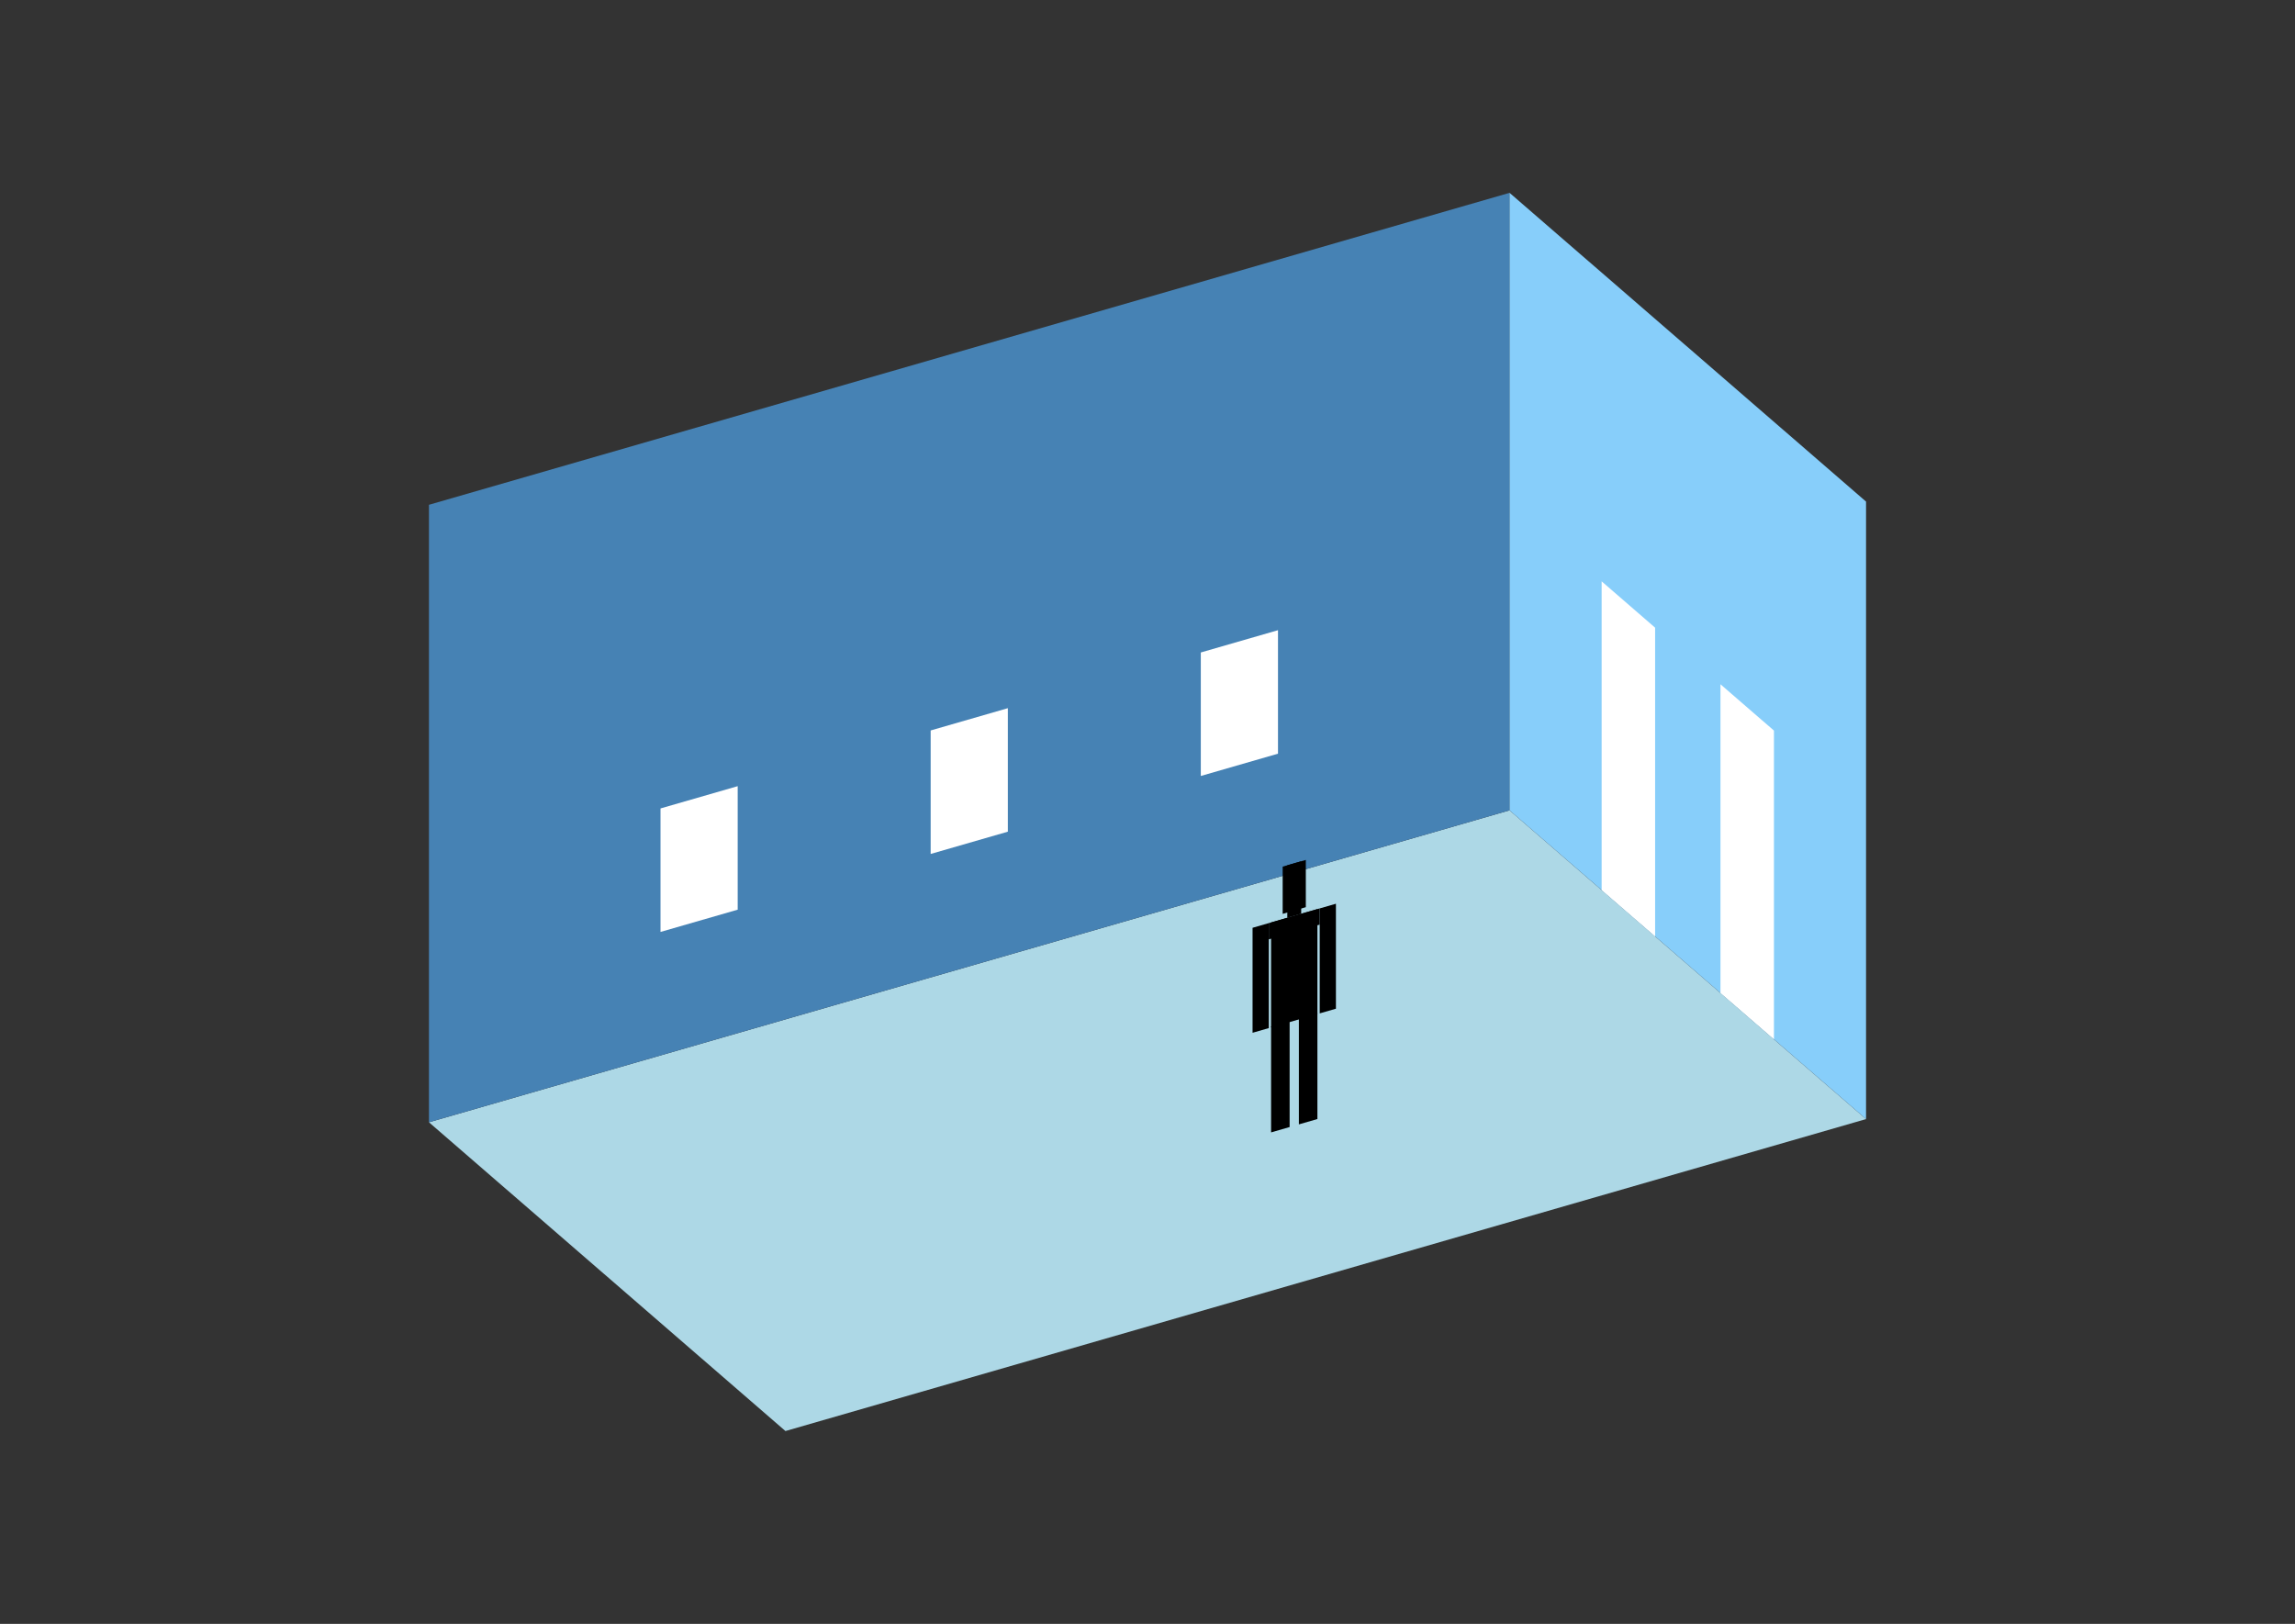 <?xml version="1.0" encoding="UTF-8"?>
<svg
  xmlns="http://www.w3.org/2000/svg"
  width="848"
  height="600"
  style="background-color:white"
>
  <rect width="100%" height="100%" fill="#333333" stroke="none"/>
  <polygon fill="lightblue" points="290.226,528.749 158.499,414.67 557.774,299.409 689.501,413.488" />
  <polygon fill="steelblue" points="158.499,414.67 158.499,186.512 557.774,71.251 557.774,299.409" />
  <polygon fill="lightskyblue" points="689.501,413.488 689.501,185.33 557.774,71.251 557.774,299.409" />
  <polygon fill="white" points="611.563,345.991 611.563,231.912 591.804,214.801 591.804,328.879" />
  <polygon fill="white" points="655.472,384.017 655.472,269.939 635.713,252.827 635.713,366.905" />
  <polygon fill="white" points="244.058,344.34 244.058,298.708 272.578,290.475 272.578,336.107" />
  <polygon fill="white" points="343.877,315.524 343.877,269.893 372.396,261.66 372.396,307.291" />
  <polygon fill="white" points="443.696,286.709 443.696,241.078 472.215,232.845 472.215,278.476" />
  <polygon fill="hsl(288.0,50.0%,52.578%)" points="469.668,418.404 469.668,379.229 476.512,377.253 476.512,416.428" />
  <polygon fill="hsl(288.0,50.0%,52.578%)" points="486.78,413.464 486.78,374.289 479.935,376.265 479.935,415.44" />
  <polygon fill="hsl(288.0,50.0%,52.578%)" points="462.823,381.593 462.823,342.806 468.812,341.077 468.812,379.864" />
  <polygon fill="hsl(288.0,50.0%,52.578%)" points="487.635,374.43 487.635,335.644 493.624,333.915 493.624,372.701" />
  <polygon fill="hsl(288.0,50.0%,52.578%)" points="468.812,347.066 468.812,341.077 487.635,335.644 487.635,341.633" />
  <polygon fill="hsl(288.0,50.0%,52.578%)" points="469.668,379.617 469.668,340.83 486.78,335.891 486.78,374.677" />
  <polygon fill="hsl(288.0,50.0%,52.578%)" points="473.946,337.656 473.946,320.202 482.502,317.732 482.502,335.186" />
  <polygon fill="hsl(288.0,50.0%,52.578%)" points="475.657,339.101 475.657,319.708 480.79,318.226 480.79,337.619" />
</svg>
